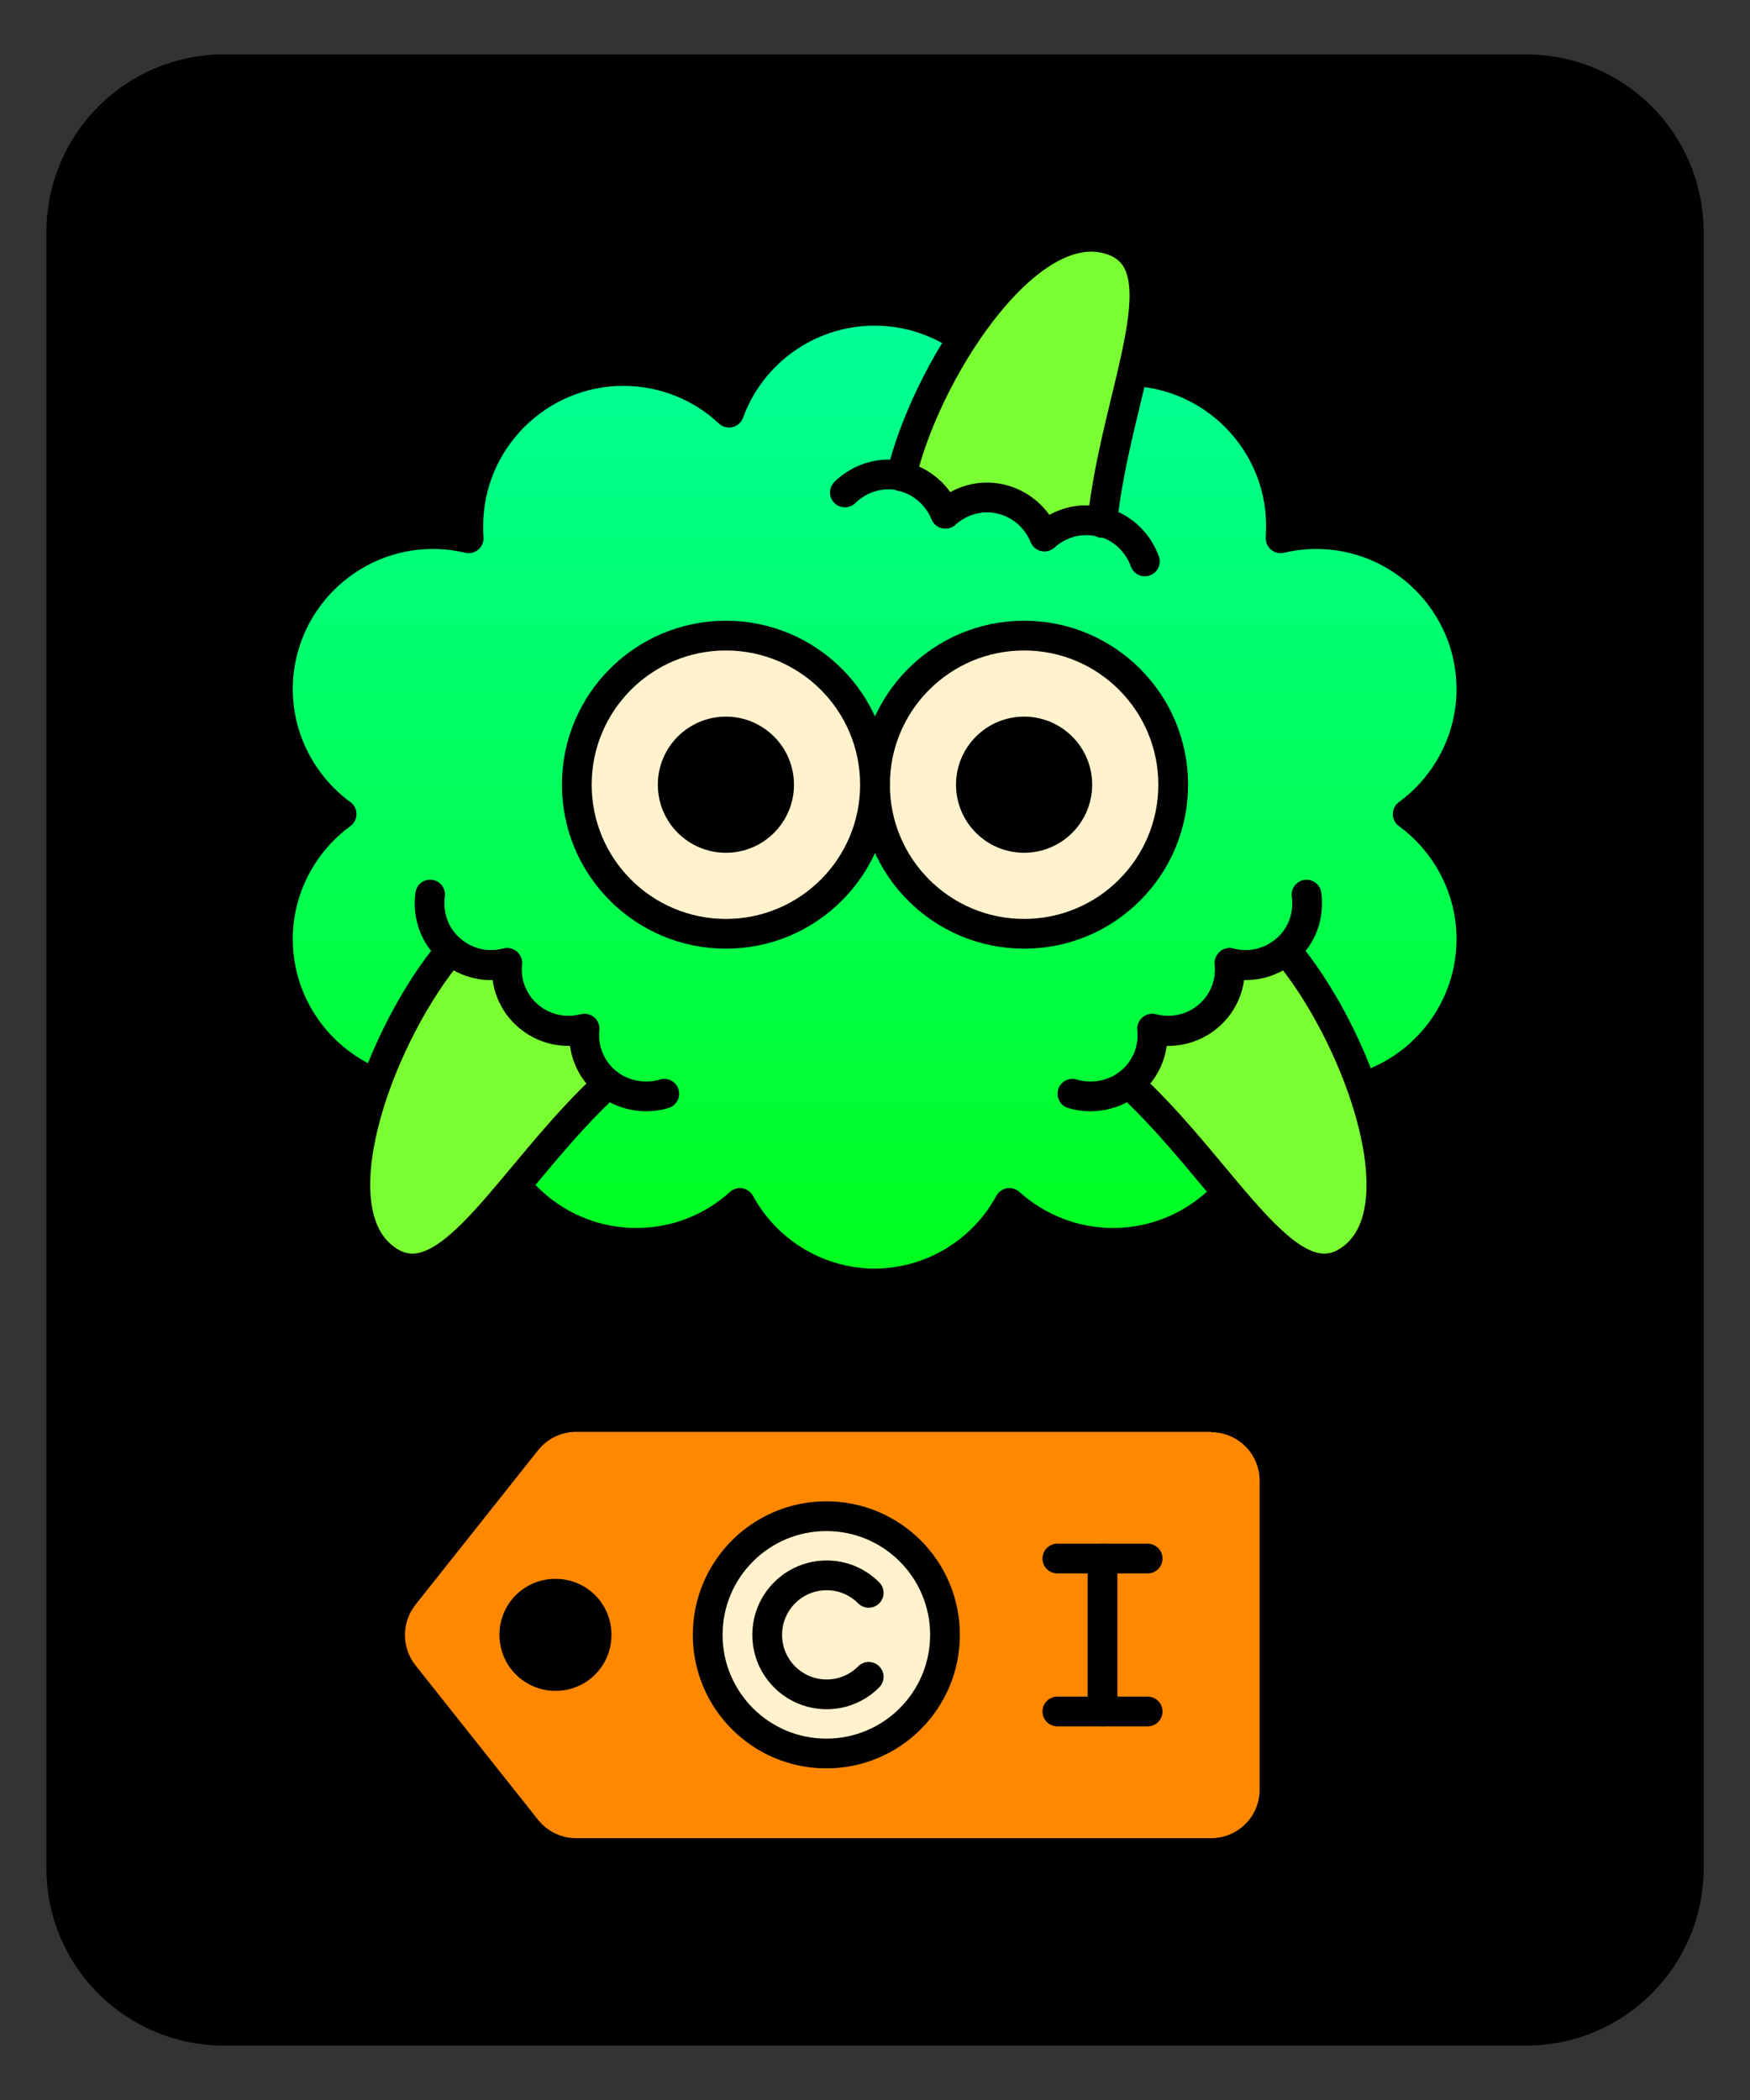 <?xml version="1.0" encoding="UTF-8"?><svg id="GRAPHICS" xmlns="http://www.w3.org/2000/svg" xmlns:xlink="http://www.w3.org/1999/xlink" viewBox="0 0 50 60"><rect x="0" y="0" width="50" height="60" fill="#333333" stroke="none"/><defs><style>.cls-1,.cls-2{fill:none;}.cls-3{fill:#f80;}.cls-4,.cls-5,.cls-6,.cls-7,.cls-2,.cls-8{stroke:#000;stroke-linecap:round;stroke-linejoin:round;stroke-width:.85px;}.cls-5{fill:#592bff;}.cls-6{fill:#7aff33;}.cls-7{fill:#fff2cc;}.cls-8{fill:url(#New_Gradient_Swatch_1);}</style><linearGradient id="New_Gradient_Swatch_1" x1="25" y1="36.68" x2="25" y2="8.89" gradientUnits="userSpaceOnUse"><stop offset="0" stop-color="#00ff1b"/><stop offset="1" stop-color="#0f9"/></linearGradient></defs><path class="cls-4" d="M6.39,1.98H43.61c2.56,0,4.64,2.08,4.64,4.64V53.38c0,2.56-2.08,4.64-4.64,4.64H6.39c-2.56,0-4.64-2.08-4.64-4.64V6.62C1.76,4.06,3.83,1.98,6.39,1.98Z"/><g><g><path class="cls-8" d="M40.22,23.26c1.12-.82,1.82-2.14,1.82-3.57,0-2.44-1.99-4.43-4.43-4.43-.34,0-.69,.04-1.02,.12,0-.12,.01-.23,.01-.35,0-2.44-1.99-4.43-4.43-4.43-1.15,0-2.22,.44-3.02,1.19-.62-1.69-2.25-2.91-4.16-2.91s-3.54,1.21-4.16,2.91c-.8-.75-1.87-1.19-3.02-1.19-2.44,0-4.43,1.99-4.43,4.43,0,.12,0,.23,.01,.35-.33-.08-.68-.12-1.02-.12-2.44,0-4.43,1.99-4.43,4.43,0,1.43,.7,2.75,1.82,3.57-1.12,.82-1.82,2.14-1.82,3.57,0,2.44,1.99,4.43,4.43,4.43,.47,0,.94-.07,1.38-.22,0,.01,0,.03,0,.04,0,2.44,1.99,4.43,4.43,4.43,1.11,0,2.16-.41,2.96-1.14,.74,1.36,2.16,2.26,3.76,2.3,.02,0,.03,0,.05,0h.08s.03,0,.05,0c1.6-.04,3.02-.94,3.76-2.3,.8,.72,1.85,1.14,2.96,1.14,2.44,0,4.43-1.99,4.43-4.43,0-.01,0-.03,0-.04,.44,.15,.91,.22,1.38,.22,2.44,0,4.43-1.99,4.43-4.43,0-1.43-.7-2.75-1.82-3.57Z"/><g><path class="cls-2" d="M24.14,14.07c.42-.41,1.03-.61,1.64-.47s1.04,.55,1.24,1.07c.41-.38,1-.55,1.59-.42,.59,.14,1.04,.55,1.24,1.07,.41-.38,1-.55,1.59-.42,.61,.14,1.07,.59,1.27,1.14"/><path class="cls-6" d="M31.5,14.93s-.04-.01-.07-.02c-.59-.14-1.17,.04-1.59,.42-.21-.52-.66-.93-1.24-1.07-.59-.14-1.17,.04-1.59,.42-.21-.52-.66-.93-1.24-1.07,0,0-.01,0-.02,0,.67-2.89,3.47-7.34,5.83-6.8s.31,4.29-.09,8.13Z"/></g><g><path class="cls-2" d="M37.33,25.56c.08,.58-.12,1.19-.6,1.59s-1.06,.5-1.6,.36c.06,.56-.15,1.13-.61,1.52-.46,.39-1.06,.5-1.6,.36,.06,.56-.15,1.13-.61,1.52s-1.11,.51-1.67,.34"/><path class="cls-6" d="M32.25,30.96s.04-.03,.06-.04c.46-.39,.67-.96,.61-1.52,.54,.14,1.14,.03,1.6-.36,.46-.39,.67-.96,.61-1.52,.54,.14,1.14,.03,1.6-.36,0,0,0,0,.01-.01,1.92,2.26,3.82,7.16,1.98,8.73-1.84,1.57-3.63-2.31-6.47-4.92Z"/></g><g><path class="cls-2" d="M12.29,25.56c-.08,.58,.12,1.19,.6,1.59s1.06,.5,1.6,.36c-.06,.56,.15,1.13,.61,1.52,.46,.39,1.06,.5,1.6,.36-.06,.56,.15,1.13,.61,1.52s1.11,.51,1.67,.34"/><path class="cls-6" d="M17.37,30.96s-.04-.03-.06-.04c-.46-.39-.67-.96-.61-1.52-.54,.14-1.14,.03-1.6-.36-.46-.39-.67-.96-.61-1.52-.54,.14-1.14,.03-1.6-.36,0,0,0,0-.01-.01-1.92,2.26-3.82,7.16-1.98,8.73,1.84,1.57,3.63-2.31,6.47-4.92Z"/></g><g><circle class="cls-7" cx="29.26" cy="22.42" r="4.26"/><circle class="cls-4" cx="29.26" cy="22.42" r="1.52"/></g><g><circle class="cls-7" cx="20.74" cy="22.42" r="4.26"/><circle class="cls-4" cx="20.74" cy="22.42" r="1.52"/></g></g><g><g><path class="cls-3" d="M34.6,40.91H16.46c-.42,0-.82,.19-1.09,.53l-3.5,4.41c-.4,.51-.4,1.22,0,1.73l3.5,4.41c.26,.33,.66,.53,1.09,.53h18.14c.77,0,1.39-.62,1.39-1.39v-8.82c0-.77-.62-1.39-1.39-1.39Zm-18.73,7.4c-.88,0-1.6-.71-1.6-1.6s.71-1.6,1.6-1.6,1.6,.71,1.6,1.6-.71,1.6-1.6,1.6Z"/><g><circle class="cls-7" cx="23.61" cy="46.71" r="3.39"/><circle class="cls-1" cx="23.61" cy="46.71" r="1.7"/><path class="cls-2" d="M24.82,45.51c-.31-.31-.73-.5-1.2-.5-.94,0-1.7,.76-1.7,1.7s.76,1.7,1.7,1.7c.47,0,.89-.19,1.2-.5"/></g></g><g><line class="cls-5" x1="30.21" y1="44.53" x2="32.79" y2="44.53"/><line class="cls-5" x1="30.21" y1="48.9" x2="32.79" y2="48.9"/><line class="cls-5" x1="31.5" y1="44.53" x2="31.5" y2="48.9"/></g></g></g></svg>